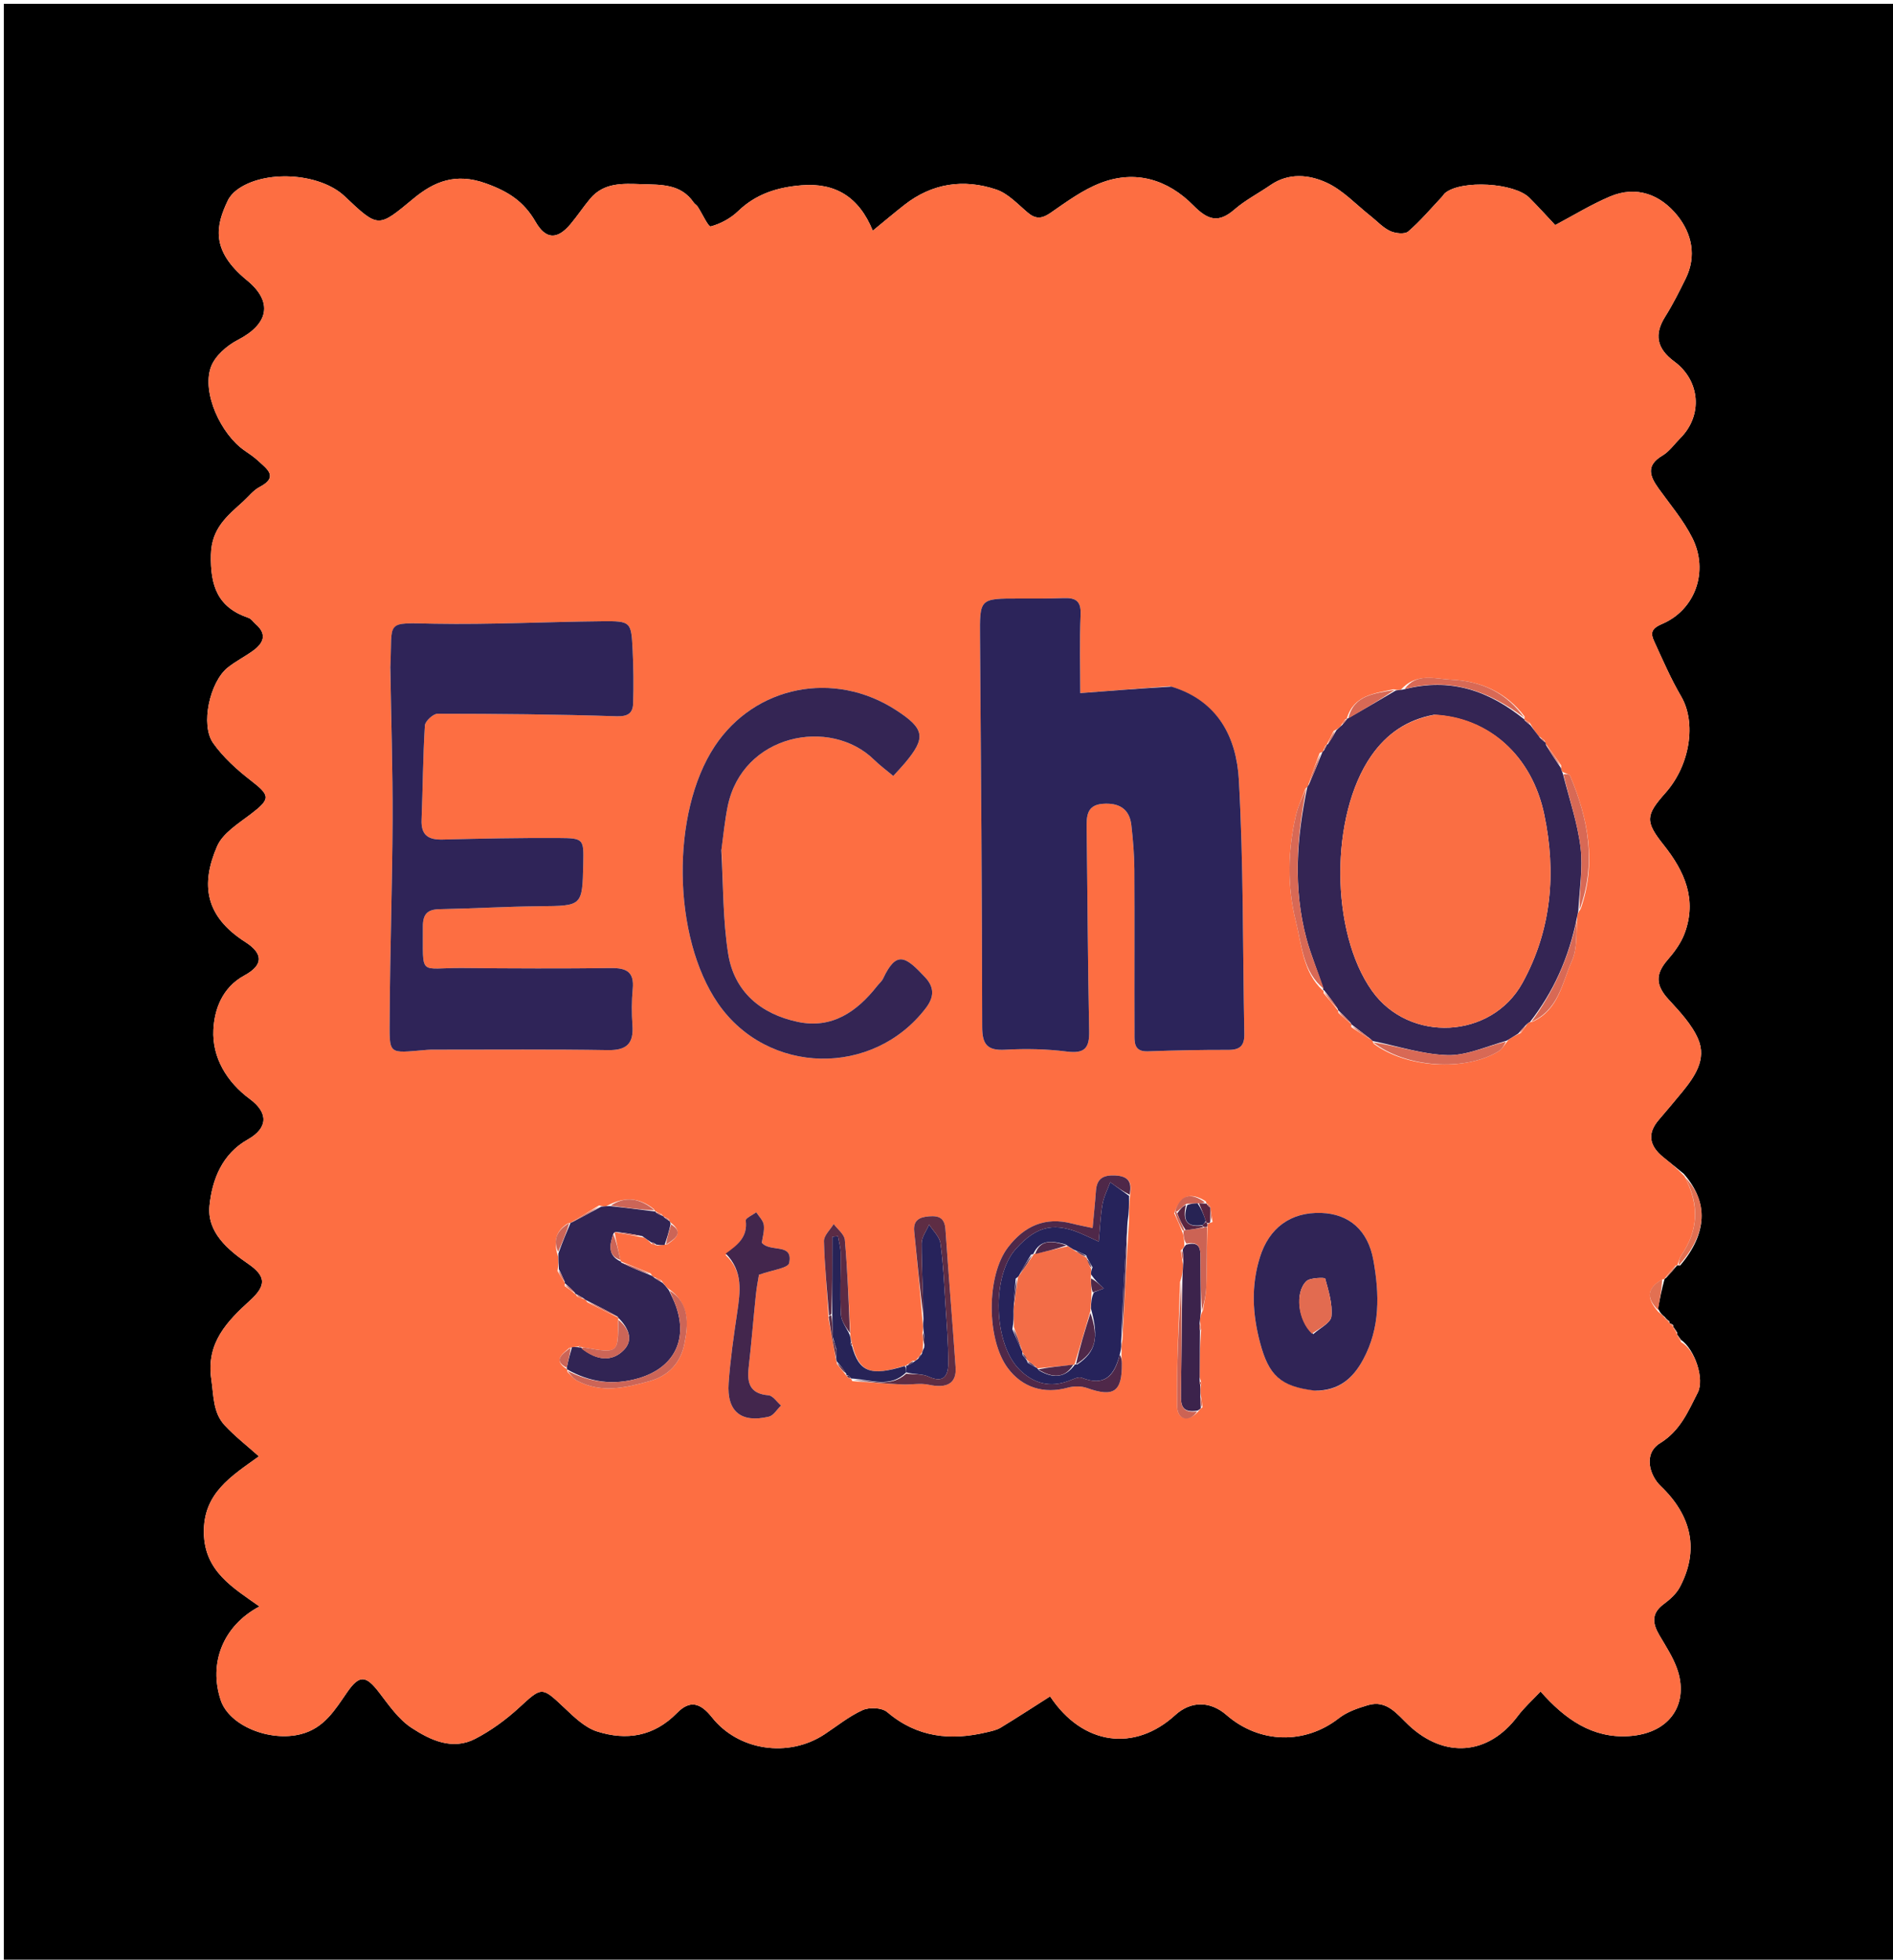 <svg version="1.1" id="Layer_1" xmlns="http://www.w3.org/2000/svg" xmlns:xlink="http://www.w3.org/1999/xlink" x="0px" y="0px"
	 width="100%" viewBox="0 0 491 508" enable-background="new 0 0 491 508" xml:space="preserve">
<path fill="#000000" opacity="1" stroke="none" 
	d="
M492,199 
	C492,302.667 492,405.833 492,509 
	C328.333,509 164.667,509 1,509 
	C1,339.667 1,170.334 1,1 
	C164.667,1 328.333,1 492,1 
	C492,66.833 492,132.667 492,199 
M432.949,342.441 
	C432.634,342.259 432.319,342.077 431.787,341.377 
	C431.213,340.915 430.638,340.454 430.042,339.158 
	C430.529,336.685 431.016,334.212 431.706,331.698 
	C431.706,331.698 431.743,331.495 432.246,331.165 
	C433.186,330.129 434.125,329.093 434.997,328.018 
	C434.997,328.018 435.048,328.078 435.792,328.05 
	C442.815,319.816 443.252,311.664 436.701,304.259 
	C434.926,302.822 433.148,301.389 431.377,299.947 
	C427.899,297.116 427.11,293.969 430.222,290.333 
	C432.252,287.961 434.27,285.577 436.251,283.163 
	C439.564,279.125 442.724,274.599 440.459,269.351 
	C438.799,265.503 435.633,262.197 432.731,259.02 
	C429.46,255.44 429.314,252.54 432.483,248.89 
	C434.267,246.835 435.996,244.5 436.935,241.987 
	C440.226,233.18 436.959,225.856 431.44,218.942 
	C426.619,212.9 426.882,211.278 431.968,205.556 
	C438.416,198.302 440.019,187.312 436.062,180.548 
	C433.402,176.001 431.289,171.124 429.086,166.324 
	C428.137,164.255 428.101,163.023 431.101,161.747 
	C439.769,158.058 443.256,148.039 438.958,139.467 
	C436.67,134.903 433.267,130.884 430.251,126.704 
	C427.921,123.474 426.819,120.686 431.203,118.09 
	C433.008,117.021 434.31,115.102 435.841,113.57 
	C441.72,107.687 441.016,98.692 434.287,93.732 
	C429.659,90.321 429.032,86.642 431.918,82.07 
	C433.897,78.934 435.555,75.583 437.208,72.255 
	C440.136,66.362 438.806,60.524 435.079,55.89 
	C430.724,50.477 424.507,48.007 417.568,50.956 
	C412.591,53.072 407.934,55.944 403.385,58.346 
	C401.185,56.014 399.002,53.586 396.696,51.281 
	C392.773,47.36 379.151,46.591 374.871,49.998 
	C374.523,50.276 374.302,50.708 373.99,51.038 
	C371.119,54.076 368.415,57.311 365.257,60.014 
	C364.344,60.796 361.901,60.513 360.55,59.883 
	C358.685,59.013 357.199,57.34 355.535,56.031 
	C351.762,53.061 348.344,49.311 344.101,47.357 
	C339.565,45.267 334.255,44.72 329.512,47.992 
	C326.426,50.122 323.019,51.863 320.208,54.3 
	C316.034,57.921 313.307,57.087 309.527,53.258 
	C302.925,46.569 294.527,43.935 285.42,47.456 
	C280.823,49.234 276.663,52.29 272.559,55.135 
	C270.332,56.679 268.729,56.924 266.617,55.151 
	C264.007,52.961 261.476,50.164 258.406,49.133 
	C249.95,46.294 241.784,47.483 234.574,53.124 
	C231.981,55.153 229.467,57.284 226.379,59.808 
	C222.802,51.028 216.651,47.34 207.948,48.031 
	C201.735,48.524 196.112,50.232 191.435,54.753 
	C189.521,56.604 186.897,58.021 184.346,58.7 
	C183.72,58.866 182.134,55.35 180.951,53.552 
	C180.683,53.144 180.189,52.885 179.912,52.481 
	C176.568,47.604 171.437,47.91 166.428,47.74 
	C161.551,47.574 156.644,47.262 153.073,51.518 
	C151.289,53.643 149.763,55.983 147.976,58.104 
	C144.554,62.169 141.581,62.136 138.903,57.49 
	C135.887,52.257 131.91,49.654 125.998,47.535 
	C118.182,44.734 112.602,47.066 107.325,51.417 
	C98.072,59.045 98.275,59.291 89.391,50.879 
	C82.892,44.725 68.302,43.906 61.276,49.363 
	C60.391,50.051 59.563,50.991 59.083,51.994 
	C56.008,58.417 54.509,64.862 64.033,72.64 
	C70.95,78.289 69.646,84.036 61.659,88.138 
	C58.8,89.607 55.661,92.38 54.666,95.255 
	C52.373,101.878 57.269,112.553 63.463,116.815 
	C64.667,117.644 65.9,118.465 66.965,119.456 
	C69.222,121.558 72.391,123.614 67.305,126.269 
	C65.706,127.105 64.5,128.699 63.122,129.955 
	C58.981,133.729 54.864,136.887 54.71,143.798 
	C54.529,151.927 56.48,157.474 64.459,160.171 
	C65.183,160.416 65.703,161.25 66.329,161.796 
	C69.337,164.415 68.377,166.703 65.644,168.682 
	C63.521,170.22 61.14,171.416 59.091,173.038 
	C54.433,176.727 51.931,187.894 55.285,192.626 
	C57.901,196.317 61.433,199.517 65.043,202.307 
	C70.17,206.269 70.235,207.097 64.981,211.096 
	C61.785,213.529 57.778,215.995 56.308,219.388 
	C52.03,229.261 53.133,237.492 63.627,244.198 
	C68.336,247.207 68.342,250.182 63.387,252.867 
	C57.607,255.999 55.609,261.69 55.352,266.957 
	C55.002,274.124 58.811,280.482 64.797,284.892 
	C69.648,288.466 69.559,292.413 64.24,295.406 
	C57.581,299.152 55.029,305.822 54.342,312.519 
	C53.634,319.42 59.096,323.992 64.35,327.605 
	C68.968,330.779 69.164,333.182 64.896,337.077 
	C58.948,342.505 53.404,348.081 54.811,357.562 
	C55.444,361.823 55.217,366.178 58.289,369.489 
	C60.939,372.344 64.064,374.759 67.157,377.527 
	C59.974,382.693 52.668,387.099 52.877,397.435 
	C53.078,407.326 60.373,411.537 67.298,416.439 
	C57.846,421.45 54.067,431.117 57.245,440.722 
	C59.444,447.37 69.965,451.609 78.054,449.536 
	C84.118,447.982 86.898,443.208 90.047,438.67 
	C93.195,434.132 94.893,434.244 98.303,438.691 
	C100.846,442.006 103.372,445.697 106.762,447.911 
	C111.615,451.081 117.341,453.818 123.271,450.743 
	C127.35,448.628 131.208,445.821 134.6,442.707 
	C140.566,437.232 140.47,437.145 146.288,442.626 
	C148.859,445.049 151.668,447.827 154.877,448.845 
	C162.453,451.249 169.557,450.203 175.595,444.053 
	C178.931,440.656 181.632,441.356 184.678,445.196 
	C191.519,453.822 204.47,455.766 213.859,449.583 
	C217.131,447.427 220.234,444.888 223.763,443.302 
	C225.51,442.517 228.759,442.663 230.114,443.816 
	C237.858,450.408 246.529,451.29 255.931,449.053 
	C257.165,448.759 258.485,448.498 259.543,447.856 
	C263.876,445.225 268.124,442.452 272.372,439.752 
	C280.833,452.489 294.313,454.195 304.829,444.592 
	C308.857,440.914 313.895,440.903 318.102,444.564 
	C326.71,452.055 338.514,452.257 347.27,445.408 
	C349.387,443.751 352.193,442.798 354.829,442.021 
	C359.737,440.577 362.422,444.424 365.344,447.172 
	C374.659,455.934 386.031,455.033 393.634,444.899 
	C395.366,442.591 397.566,440.636 399.585,438.482 
	C405.886,445.658 413.032,450.663 422.49,450.051 
	C433.608,449.332 438.124,441.202 434.95,432.462 
	C433.867,429.478 432.076,426.73 430.445,423.97 
	C428.635,420.909 428.213,418.275 431.522,415.833 
	C433.148,414.634 434.812,413.136 435.732,411.391 
	C440.757,401.858 438.848,392.951 430.689,385.168 
	C427.953,382.558 426.086,376.874 430.606,374.091 
	C435.803,370.892 437.856,365.909 440.355,361.014 
	C442.155,357.49 439.631,349.852 436.028,347.34 
	C435.698,346.865 435.367,346.39 435.026,345.995 
	C435.026,345.995 435.105,346.005 435.002,345.373 
	C434.68,344.89 434.358,344.407 434.02,343.988 
	C434.02,343.988 434.086,343.991 433.951,343.447 
	C433.639,343.266 433.326,343.086 433.013,342.986 
	C433.013,342.986 433.094,342.987 432.949,342.441 
z"/>
<path fill="#FD6E42" opacity="1" stroke="none" 
	d="
M436.116,347.974 
	C439.631,349.852 442.155,357.49 440.355,361.014 
	C437.856,365.909 435.803,370.892 430.606,374.091 
	C426.086,376.874 427.953,382.558 430.689,385.168 
	C438.848,392.951 440.757,401.858 435.732,411.391 
	C434.812,413.136 433.148,414.634 431.522,415.833 
	C428.213,418.275 428.635,420.909 430.445,423.97 
	C432.076,426.73 433.867,429.478 434.95,432.462 
	C438.124,441.202 433.608,449.332 422.49,450.051 
	C413.032,450.663 405.886,445.658 399.585,438.482 
	C397.566,440.636 395.366,442.591 393.634,444.899 
	C386.031,455.033 374.659,455.934 365.344,447.172 
	C362.422,444.424 359.737,440.577 354.829,442.021 
	C352.193,442.798 349.387,443.751 347.27,445.408 
	C338.514,452.257 326.71,452.055 318.102,444.564 
	C313.895,440.903 308.857,440.914 304.829,444.592 
	C294.313,454.195 280.833,452.489 272.372,439.752 
	C268.124,442.452 263.876,445.225 259.543,447.856 
	C258.485,448.498 257.165,448.759 255.931,449.053 
	C246.529,451.29 237.858,450.408 230.114,443.816 
	C228.759,442.663 225.51,442.517 223.763,443.302 
	C220.234,444.888 217.131,447.427 213.859,449.583 
	C204.47,455.766 191.519,453.822 184.678,445.196 
	C181.632,441.356 178.931,440.656 175.595,444.053 
	C169.557,450.203 162.453,451.249 154.877,448.845 
	C151.668,447.827 148.859,445.049 146.288,442.626 
	C140.47,437.145 140.566,437.232 134.6,442.707 
	C131.208,445.821 127.35,448.628 123.271,450.743 
	C117.341,453.818 111.615,451.081 106.762,447.911 
	C103.372,445.697 100.846,442.006 98.303,438.691 
	C94.893,434.244 93.195,434.132 90.047,438.67 
	C86.898,443.208 84.118,447.982 78.054,449.536 
	C69.965,451.609 59.444,447.37 57.245,440.722 
	C54.067,431.117 57.846,421.45 67.298,416.439 
	C60.373,411.537 53.078,407.326 52.877,397.435 
	C52.668,387.099 59.974,382.693 67.157,377.527 
	C64.064,374.759 60.939,372.344 58.289,369.489 
	C55.217,366.178 55.444,361.823 54.811,357.562 
	C53.404,348.081 58.948,342.505 64.896,337.077 
	C69.164,333.182 68.968,330.779 64.35,327.605 
	C59.096,323.992 53.634,319.42 54.342,312.519 
	C55.029,305.822 57.581,299.152 64.24,295.406 
	C69.559,292.413 69.648,288.466 64.797,284.892 
	C58.811,280.482 55.002,274.124 55.352,266.957 
	C55.609,261.69 57.607,255.999 63.387,252.867 
	C68.342,250.182 68.336,247.207 63.627,244.198 
	C53.133,237.492 52.03,229.261 56.308,219.388 
	C57.778,215.995 61.785,213.529 64.981,211.096 
	C70.235,207.097 70.17,206.269 65.043,202.307 
	C61.433,199.517 57.901,196.317 55.285,192.626 
	C51.931,187.894 54.433,176.727 59.091,173.038 
	C61.14,171.416 63.521,170.22 65.644,168.682 
	C68.377,166.703 69.337,164.415 66.329,161.796 
	C65.703,161.25 65.183,160.416 64.459,160.171 
	C56.48,157.474 54.529,151.927 54.71,143.798 
	C54.864,136.887 58.981,133.729 63.122,129.955 
	C64.5,128.699 65.706,127.105 67.305,126.269 
	C72.391,123.614 69.222,121.558 66.965,119.456 
	C65.9,118.465 64.667,117.644 63.463,116.815 
	C57.269,112.553 52.373,101.878 54.666,95.255 
	C55.661,92.38 58.8,89.607 61.659,88.138 
	C69.646,84.036 70.95,78.289 64.033,72.64 
	C54.509,64.862 56.008,58.417 59.083,51.994 
	C59.563,50.991 60.391,50.051 61.276,49.363 
	C68.302,43.906 82.892,44.725 89.391,50.879 
	C98.275,59.291 98.072,59.045 107.325,51.417 
	C112.602,47.066 118.182,44.734 125.998,47.535 
	C131.91,49.654 135.887,52.257 138.903,57.49 
	C141.581,62.136 144.554,62.169 147.976,58.104 
	C149.763,55.983 151.289,53.643 153.073,51.518 
	C156.644,47.262 161.551,47.574 166.428,47.74 
	C171.437,47.91 176.568,47.604 179.912,52.481 
	C180.189,52.885 180.683,53.144 180.951,53.552 
	C182.134,55.35 183.72,58.866 184.346,58.7 
	C186.897,58.021 189.521,56.604 191.435,54.753 
	C196.112,50.232 201.735,48.524 207.948,48.031 
	C216.651,47.34 222.802,51.028 226.379,59.808 
	C229.467,57.284 231.981,55.153 234.574,53.124 
	C241.784,47.483 249.95,46.294 258.406,49.133 
	C261.476,50.164 264.007,52.961 266.617,55.151 
	C268.729,56.924 270.332,56.679 272.559,55.135 
	C276.663,52.29 280.823,49.234 285.42,47.456 
	C294.527,43.935 302.925,46.569 309.527,53.258 
	C313.307,57.087 316.034,57.921 320.208,54.3 
	C323.019,51.863 326.426,50.122 329.512,47.992 
	C334.255,44.72 339.565,45.267 344.101,47.357 
	C348.344,49.311 351.762,53.061 355.535,56.031 
	C357.199,57.34 358.685,59.013 360.55,59.883 
	C361.901,60.513 364.344,60.796 365.257,60.014 
	C368.415,57.311 371.119,54.076 373.99,51.038 
	C374.302,50.708 374.523,50.276 374.871,49.998 
	C379.151,46.591 392.773,47.36 396.696,51.281 
	C399.002,53.586 401.185,56.014 403.385,58.346 
	C407.934,55.944 412.591,53.072 417.568,50.956 
	C424.507,48.007 430.724,50.477 435.079,55.89 
	C438.806,60.524 440.136,66.362 437.208,72.255 
	C435.555,75.583 433.897,78.934 431.918,82.07 
	C429.032,86.642 429.659,90.321 434.287,93.732 
	C441.016,98.692 441.72,107.687 435.841,113.57 
	C434.31,115.102 433.008,117.021 431.203,118.09 
	C426.819,120.686 427.921,123.474 430.251,126.704 
	C433.267,130.884 436.67,134.903 438.958,139.467 
	C443.256,148.039 439.769,158.058 431.101,161.747 
	C428.101,163.023 428.137,164.255 429.086,166.324 
	C431.289,171.124 433.402,176.001 436.062,180.548 
	C440.019,187.312 438.416,198.302 431.968,205.556 
	C426.882,211.278 426.619,212.9 431.44,218.942 
	C436.959,225.856 440.226,233.18 436.935,241.987 
	C435.996,244.5 434.267,246.835 432.483,248.89 
	C429.314,252.54 429.46,255.44 432.731,259.02 
	C435.633,262.197 438.799,265.503 440.459,269.351 
	C442.724,274.599 439.564,279.125 436.251,283.163 
	C434.27,285.577 432.252,287.961 430.222,290.333 
	C427.11,293.969 427.899,297.116 431.377,299.947 
	C433.148,301.389 434.926,302.822 436.934,304.933 
	C440.845,312.412 440.48,318.986 436.114,325.382 
	C435.583,326.161 435.395,327.174 435.048,328.078 
	C435.048,328.078 434.997,328.018 434.659,328.05 
	C433.461,329.22 432.602,330.357 431.743,331.495 
	C431.743,331.495 431.706,331.698 431.225,331.644 
	C427.163,333.912 426.956,336.459 430.064,339.992 
	C430.638,340.454 431.213,340.915 432.04,341.853 
	C432.56,342.548 432.827,342.767 433.094,342.987 
	C433.094,342.987 433.013,342.986 433.156,343.16 
	C433.561,343.553 433.823,343.772 434.086,343.991 
	C434.086,343.991 434.02,343.988 434.085,344.25 
	C434.468,345.01 434.787,345.508 435.105,346.005 
	C435.105,346.005 435.026,345.995 435.096,346.246 
	C435.482,346.99 435.799,347.482 436.116,347.974 
M237.59,352.578 
	C237.45,352.698 237.31,352.818 236.704,352.773 
	C236.19,353.167 235.677,353.562 235.027,353.949 
	C235.027,353.949 235.019,354.085 234.266,354.144 
	C225.741,356.836 222.801,355.665 221.022,348.44 
	C221.022,348.44 220.825,348.078 220.798,347.37 
	C220.662,346.92 220.526,346.469 220.545,345.141 
	C220.117,337.228 219.827,329.303 219.134,321.414 
	C219.007,319.966 217.246,318.662 216.239,317.292 
	C215.349,318.776 213.669,320.28 213.707,321.74 
	C213.874,328.167 214.537,334.582 214.909,341.895 
	C215.53,345.363 216.15,348.831 216.863,352.665 
	C216.863,352.665 217.088,352.968 217.098,353.602 
	C217.879,354.541 218.659,355.479 219.465,356.539 
	C219.465,356.539 219.588,356.528 219.816,356.96 
	C220.054,357.214 220.348,357.333 220.705,357.372 
	C220.705,357.372 220.76,357.372 221.073,358.028 
	C225.379,358.322 229.682,358.671 233.992,358.887 
	C236.285,359.002 238.678,358.483 240.871,358.961 
	C245.599,359.991 248.147,358.631 247.862,354.461 
	C247.045,342.535 246.043,330.622 245.229,318.696 
	C245.032,315.797 243.639,315.093 241.001,315.3 
	C238.437,315.501 236.831,316.322 237.116,319.2 
	C237.868,326.787 238.622,334.374 239.302,342.73 
	C239.386,343.495 239.47,344.261 239.269,345.787 
	C239.387,346.847 239.505,347.906 239.336,349.944 
	C239.259,350.275 239.182,350.605 238.764,351.057 
	C238.515,351.448 238.267,351.838 237.59,352.578 
M343.684,193.448 
	C343.506,193.816 343.328,194.184 343.157,194.81 
	C343.157,194.81 342.979,194.995 342.292,195.188 
	C341.271,197.95 340.249,200.711 339.248,203.75 
	C339.248,203.75 339.095,203.981 338.575,204.493 
	C337.743,206.791 336.67,209.034 336.122,211.398 
	C334,220.531 333.828,229.723 336.116,238.853 
	C337.69,245.136 337.945,252.002 343.094,256.74 
	C343.094,256.74 343.418,256.673 343.277,257.418 
	C344.562,258.915 345.847,260.412 347.049,261.958 
	C347.049,261.958 347.098,261.876 347.158,262.586 
	C348.257,263.547 349.356,264.508 350.524,265.475 
	C350.524,265.475 350.533,265.544 350.485,266.269 
	C352.205,267.393 353.925,268.517 355.896,269.661 
	C355.896,269.661 356.049,269.862 356.267,270.523 
	C364.69,276.865 380.059,277.831 388.779,272.471 
	C389.68,271.916 390.23,270.79 391.314,269.472 
	C392.144,268.954 392.974,268.436 394.439,267.79 
	C394.94,267.147 395.44,266.504 396.125,265.457 
	C396.301,265.203 396.537,265.032 397.534,264.843 
	C404.285,261.787 405.186,254.762 407.722,249.065 
	C409.174,245.802 408.758,241.708 409.147,237.337 
	C409.229,236.912 409.31,236.487 409.973,235.676 
	C414.15,223.74 411.966,212.294 407.229,201.075 
	C407.055,200.663 406.086,200.586 405.187,200.006 
	C405.017,199.744 404.92,199.457 404.928,198.403 
	C403.641,196.576 402.355,194.749 400.888,192.758 
	C400.888,192.758 400.878,192.515 400.577,191.929 
	C400.236,191.661 399.894,191.393 399.061,190.804 
	C398.356,189.865 397.651,188.926 396.821,187.432 
	C396.375,187.13 395.929,186.828 395.379,186.553 
	C395.379,186.553 395.337,186.454 395.458,185.764 
	C390.688,179.443 384.007,176.516 376.421,176.194 
	C372.257,176.018 367.403,174.271 363.33,178.812 
	C362.899,178.873 362.469,178.935 361.489,178.68 
	C356.519,179.76 351.114,180.157 349.313,186.328 
	C349.313,186.328 349.441,186.317 348.89,186.49 
	C348.569,186.942 348.248,187.395 347.697,188.286 
	C347.339,188.624 346.981,188.962 345.922,189.49 
	C345.325,190.705 344.729,191.921 344.093,193.078 
	C344.093,193.078 344.157,193.051 343.684,193.448 
M146.527,332.576 
	C146.527,332.576 146.521,332.655 146.45,333.355 
	C147.437,334.046 148.424,334.737 149.173,335.457 
	C149.173,335.457 149.412,335.464 149.651,336.052 
	C150.204,336.296 150.757,336.539 151.675,336.851 
	C151.675,336.851 151.999,337.033 152.358,337.604 
	C155.014,338.93 157.67,340.257 160.408,341.586 
	C160.408,341.586 160.417,341.668 160.25,342.525 
	C160.383,350.844 160.384,350.843 151.672,349.357 
	C151.357,349.303 151.026,349.345 150.859,349.212 
	C150.859,349.212 150.694,349.353 150.682,349.08 
	C150.682,349.08 150.366,348.886 150.366,348.886 
	C150.366,348.886 150.047,349.084 149.479,349.12 
	C149.102,349.157 148.724,349.193 147.677,349.414 
	C145.798,351.056 143.365,352.634 147.065,354.933 
	C147.065,354.933 147.07,354.972 147.194,355.661 
	C148.013,356.421 148.716,357.398 149.669,357.905 
	C155.891,361.209 162.069,359.797 168.448,358.037 
	C173.653,356.601 176.555,353.047 177.495,348.481 
	C178.538,343.411 178.981,337.808 173.177,333.926 
	C172.731,333.459 172.285,332.992 171.538,331.934 
	C170.968,331.645 170.398,331.356 169.425,330.952 
	C169.425,330.952 169.082,330.711 168.78,330.121 
	C166.18,329.083 163.579,328.044 161.002,326.994 
	C161.002,326.994 160.997,327.019 160.836,326.218 
	C160.337,324.033 159.838,321.847 159.399,319.415 
	C159.399,319.415 159.639,319.335 160.476,319.64 
	C162.493,319.983 164.511,320.326 167.077,320.834 
	C167.703,321.249 168.329,321.665 168.973,322.449 
	C169.325,322.571 169.677,322.693 170.623,322.862 
	C171.214,322.809 171.806,322.756 173.104,322.554 
	C175.262,321.035 177.416,319.516 173.835,316.832 
	C173.835,316.832 173.689,316.552 173.401,316.001 
	C173.044,315.8 172.688,315.599 172.105,315.4 
	C172.105,315.4 171.946,315.237 171.587,314.742 
	C171.037,314.51 170.488,314.279 169.991,314.007 
	C169.991,314.007 169.971,314.07 169.606,313.441 
	C165.951,310.511 162.083,310.039 157.31,312.651 
	C156.852,312.699 156.395,312.748 155.384,312.488 
	C152.917,313.99 150.451,315.492 147.996,316.996 
	C147.996,316.996 147.993,316.984 147.309,317.13 
	C144.338,318.966 143.41,321.523 144.733,325.657 
	C144.809,326.778 144.884,327.899 144.615,329.511 
	C145.227,330.526 145.838,331.541 146.527,332.576 
M313.74,312.624 
	C313.545,312.343 313.289,312.136 312.999,311.996 
	C312.999,311.996 312.99,312.021 312.701,311.371 
	C309.113,309.18 306.303,309.443 304.565,314.489 
	C305.302,316.077 306.038,317.665 306.92,320.049 
	C307.057,320.846 307.194,321.642 307.193,322.958 
	C307.051,323.286 306.909,323.614 306.263,324.158 
	C306.419,325.143 306.574,326.129 306.828,327.902 
	C306.775,329.221 306.723,330.54 306.078,332.331 
	C305.765,343.136 305.129,353.947 305.341,364.741 
	C305.402,367.851 308.285,369.029 311.165,365.447 
	C311.261,365.304 311.358,365.162 311.917,364.803 
	C311.772,363.827 311.628,362.851 311.378,361.175 
	C311.354,360.468 311.33,359.761 311.506,358.799 
	C311.613,358.458 311.534,358.166 311.167,357.016 
	C311.194,353.031 311.222,349.045 311.537,344.685 
	C311.454,344.103 311.371,343.522 311.25,342.229 
	C311.325,341.523 311.399,340.816 312.027,339.622 
	C312.318,337.689 312.802,335.762 312.863,333.821 
	C313.03,328.586 313.016,323.345 313.181,317.65 
	C313.181,317.65 313.228,317.185 313.571,317.106 
	C313.571,317.106 313.905,316.998 314.503,316.787 
	C314.309,315.549 314.116,314.312 313.952,313.037 
	C313.952,313.037 313.961,313.072 313.74,312.624 
M291.14,347.208 
	C291.655,337.139 292.17,327.071 292.852,316.14 
	C292.852,314.093 292.852,312.046 293.151,309.421 
	C293.71,306.289 292.575,304.87 289.221,304.713 
	C286.095,304.567 284.481,305.542 284.255,308.716 
	C284.037,311.793 283.713,314.863 283.398,318.34 
	C281.238,317.873 279.64,317.587 278.074,317.178 
	C271.081,315.354 265.682,317.813 261.442,323.348 
	C255.821,330.684 255.823,347.193 261.416,354.676 
	C265.182,359.714 270.778,361.425 276.941,359.73 
	C278.495,359.303 280.434,359.276 281.931,359.81 
	C288.869,362.282 291.076,360.817 290.985,353.427 
	C290.975,352.601 290.821,351.778 290.91,350.212 
	C290.872,349.455 290.834,348.698 291.14,347.208 
M303.434,177.88 
	C296.097,178.446 288.76,179.012 280.194,179.674 
	C280.194,173.453 279.983,166.352 280.282,159.273 
	C280.433,155.702 278.91,154.941 275.884,155.046 
	C272.056,155.179 268.222,155.164 264.391,155.158 
	C254.009,155.142 254.116,155.13 254.195,165.28 
	C254.458,198.919 254.713,232.56 254.758,266.2 
	C254.764,270.796 256.103,272.385 260.765,272.118 
	C266.057,271.815 271.445,271.928 276.7,272.592 
	C281.25,273.167 282.598,271.788 282.507,267.329 
	C282.149,249.846 282.079,232.357 281.853,214.872 
	C281.812,211.699 281.79,208.683 286.049,208.367 
	C290.115,208.065 292.961,209.57 293.449,213.904 
	C293.876,217.695 294.207,221.518 294.229,225.33 
	C294.309,239.487 294.213,253.646 294.266,267.804 
	C294.274,270.054 293.98,272.67 297.713,272.535 
	C304.697,272.282 311.69,272.14 318.679,272.158 
	C321.711,272.166 322.809,270.971 322.75,268.002 
	C322.316,246.033 322.561,224.028 321.326,202.106 
	C320.719,191.342 316.056,181.711 303.434,177.88 
M101.238,173.56 
	C101.453,186.549 101.884,199.538 101.831,212.526 
	C101.761,229.51 101.161,246.493 101.077,263.477 
	C101.026,273.732 100.426,273.01 110.706,272.161 
	C111.701,272.079 112.705,272.101 113.704,272.102 
	C128.367,272.11 143.031,271.977 157.689,272.219 
	C162.522,272.298 164.387,270.55 164.044,265.808 
	C163.817,262.66 163.824,259.459 164.119,256.319 
	C164.53,251.954 162.497,250.908 158.529,250.955 
	C145.7,251.103 132.867,251.059 120.037,250.937 
	C108.47,250.827 109.775,253.437 109.685,240.251 
	C109.663,237.097 110.747,235.746 113.981,235.687 
	C122.637,235.53 131.288,235.003 139.944,234.921 
	C151.044,234.816 151.046,234.941 151.285,223.914 
	C151.425,217.474 151.426,217.263 144.811,217.23 
	C134.817,217.178 124.82,217.375 114.828,217.633 
	C111.111,217.729 109.187,216.532 109.347,212.527 
	C109.672,204.374 109.702,196.206 110.207,188.066 
	C110.276,186.941 112.361,185.022 113.511,185.023 
	C128.988,185.036 144.47,185.175 159.938,185.676 
	C162.923,185.772 164.136,184.83 164.219,182.367 
	C164.377,177.731 164.316,173.075 164.087,168.44 
	C163.727,161.143 163.635,160.977 156.155,161.05 
	C141.672,161.19 127.183,161.946 112.71,161.688 
	C99.503,161.452 101.866,160.666 101.238,173.56 
M187.135,219.919 
	C187.659,216.298 188.006,212.641 188.736,209.063 
	C192.573,190.264 215.357,185.815 226.72,196.957 
	C228.212,198.42 229.918,199.664 231.691,201.148 
	C232.932,199.782 233.843,198.845 234.683,197.847 
	C240.253,191.224 239.876,188.935 232.456,184.109 
	C216.361,173.642 195.795,177.724 185.38,193.451 
	C173.951,210.71 174.369,242.918 186.245,260.132 
	C199.072,278.722 226.459,279.286 240.156,261.301 
	C242.336,258.439 242.383,255.931 239.935,253.318 
	C234.894,247.936 232.531,246.28 229.059,253.663 
	C228.716,254.392 228.02,254.951 227.507,255.604 
	C222.247,262.293 215.754,266.78 206.893,264.894 
	C197.333,262.859 190.402,257.067 188.853,247.154 
	C187.501,238.503 187.608,229.625 187.135,219.919 
M341.456,360.503 
	C347.315,360.537 350.955,357.264 353.576,352.422 
	C358.024,344.205 357.801,335.441 356.225,326.678 
	C354.819,318.857 349.865,314.668 342.716,314.43 
	C334.728,314.163 329.149,318.323 326.781,325.949 
	C324.482,333.35 324.857,340.614 326.818,348.021 
	C329.068,356.52 332.089,359.439 341.456,360.503 
M188.193,325.339 
	C192.799,329.578 192.005,334.856 191.213,340.233 
	C190.318,346.31 189.426,352.406 188.993,358.527 
	C188.471,365.9 192.215,368.955 199.431,367.235 
	C200.643,366.946 201.543,365.347 202.587,364.354 
	C201.501,363.428 200.473,361.793 199.319,361.699 
	C194.474,361.304 193.723,358.514 194.191,354.45 
	C194.913,348.181 195.404,341.887 196.059,335.61 
	C196.277,333.521 196.699,331.453 196.856,330.456 
	C200.176,329.25 204.413,328.751 204.689,327.427 
	C205.81,322.059 199.81,324.771 197.596,322.146 
	C197.78,320.781 198.318,319.113 198.115,317.54 
	C197.965,316.381 196.847,315.346 196.161,314.256 
	C195.202,314.967 193.354,315.788 193.427,316.37 
	C193.962,320.645 191.367,322.722 188.193,325.339 
z"/>
<path fill="#E27052" opacity="1" stroke="none" 
	d="
M435.42,328.064 
	C435.395,327.174 435.583,326.161 436.114,325.382 
	C440.48,318.986 440.845,312.412 437.101,305.228 
	C443.252,311.664 442.815,319.816 435.42,328.064 
z"/>
<path fill="#E27052" opacity="1" stroke="none" 
	d="
M430.053,339.575 
	C426.956,336.459 427.163,333.912 431.124,331.664 
	C431.016,334.212 430.529,336.685 430.053,339.575 
z"/>
<path fill="#E27052" opacity="1" stroke="none" 
	d="
M431.995,331.33 
	C432.602,330.357 433.461,329.22 434.692,328.07 
	C434.125,329.093 433.186,330.129 431.995,331.33 
z"/>
<path fill="#E27052" opacity="1" stroke="none" 
	d="
M436.072,347.657 
	C435.799,347.482 435.482,346.99 435.101,346.207 
	C435.367,346.39 435.698,346.865 436.072,347.657 
z"/>
<path fill="#E27052" opacity="1" stroke="none" 
	d="
M435.053,345.689 
	C434.787,345.508 434.468,345.01 434.093,344.218 
	C434.358,344.407 434.68,344.89 435.053,345.689 
z"/>
<path fill="#E27052" opacity="1" stroke="none" 
	d="
M434.018,343.719 
	C433.823,343.772 433.561,343.553 433.156,343.12 
	C433.326,343.086 433.639,343.266 434.018,343.719 
z"/>
<path fill="#E27052" opacity="1" stroke="none" 
	d="
M433.022,342.714 
	C432.827,342.767 432.56,342.548 432.149,342.112 
	C432.319,342.077 432.634,342.259 433.022,342.714 
z"/>
<path fill="#2C245A" opacity="1" stroke="none" 
	d="
M303.826,177.983 
	C316.056,181.711 320.719,191.342 321.326,202.106 
	C322.561,224.028 322.316,246.033 322.75,268.002 
	C322.809,270.971 321.711,272.166 318.679,272.158 
	C311.69,272.14 304.697,272.282 297.713,272.535 
	C293.98,272.67 294.274,270.054 294.266,267.804 
	C294.213,253.646 294.309,239.487 294.229,225.33 
	C294.207,221.518 293.876,217.695 293.449,213.904 
	C292.961,209.57 290.115,208.065 286.049,208.367 
	C281.79,208.683 281.812,211.699 281.853,214.872 
	C282.079,232.357 282.149,249.846 282.507,267.329 
	C282.598,271.788 281.25,273.167 276.7,272.592 
	C271.445,271.928 266.057,271.815 260.765,272.118 
	C256.103,272.385 254.764,270.796 254.758,266.2 
	C254.713,232.56 254.458,198.919 254.195,165.28 
	C254.116,155.13 254.009,155.142 264.391,155.158 
	C268.222,155.164 272.056,155.179 275.884,155.046 
	C278.91,154.941 280.433,155.702 280.282,159.273 
	C279.983,166.352 280.194,173.453 280.194,179.674 
	C288.76,179.012 296.097,178.446 303.826,177.983 
z"/>
<path fill="#2F2458" opacity="1" stroke="none" 
	d="
M101.243,173.073 
	C101.866,160.666 99.503,161.452 112.71,161.688 
	C127.183,161.946 141.672,161.19 156.155,161.05 
	C163.635,160.977 163.727,161.143 164.087,168.44 
	C164.316,173.075 164.377,177.731 164.219,182.367 
	C164.136,184.83 162.923,185.772 159.938,185.676 
	C144.47,185.175 128.988,185.036 113.511,185.023 
	C112.361,185.022 110.276,186.941 110.207,188.066 
	C109.702,196.206 109.672,204.374 109.347,212.527 
	C109.187,216.532 111.111,217.729 114.828,217.633 
	C124.82,217.375 134.817,217.178 144.811,217.23 
	C151.426,217.263 151.425,217.474 151.285,223.914 
	C151.046,234.941 151.044,234.816 139.944,234.921 
	C131.288,235.003 122.637,235.53 113.981,235.687 
	C110.747,235.746 109.663,237.097 109.685,240.251 
	C109.775,253.437 108.47,250.827 120.037,250.937 
	C132.867,251.059 145.7,251.103 158.529,250.955 
	C162.497,250.908 164.53,251.954 164.119,256.319 
	C163.824,259.459 163.817,262.66 164.044,265.808 
	C164.387,270.55 162.522,272.298 157.689,272.219 
	C143.031,271.977 128.367,272.11 113.704,272.102 
	C112.705,272.101 111.701,272.079 110.706,272.161 
	C100.426,273.01 101.026,273.732 101.077,263.477 
	C101.161,246.493 101.761,229.51 101.831,212.526 
	C101.884,199.538 101.453,186.549 101.243,173.073 
z"/>
<path fill="#342554" opacity="1" stroke="none" 
	d="
M396.834,264.946 
	C396.537,265.032 396.301,265.203 395.743,265.764 
	C394.842,266.687 394.323,267.303 393.804,267.919 
	C392.974,268.436 392.144,268.954 390.773,269.786 
	C385.288,271.33 380.308,273.669 375.405,273.519 
	C368.922,273.32 362.498,271.172 356.049,269.862 
	C356.049,269.862 355.896,269.661 355.554,269.393 
	C353.652,267.932 352.092,266.738 350.533,265.544 
	C350.533,265.544 350.524,265.475 350.363,265.189 
	C349.168,263.894 348.133,262.885 347.098,261.876 
	C347.098,261.876 347.049,261.958 347.022,261.605 
	C345.803,259.726 344.61,258.199 343.418,256.673 
	C343.418,256.673 343.094,256.74 343.22,256.354 
	C341.838,251.774 340.03,247.659 338.878,243.369 
	C335.354,230.252 336.326,217.097 339.095,203.981 
	C339.095,203.981 339.248,203.75 339.51,203.369 
	C340.841,200.324 341.91,197.66 342.979,194.995 
	C342.979,194.995 343.157,194.81 343.421,194.506 
	C343.843,193.818 344,193.434 344.157,193.051 
	C344.157,193.051 344.093,193.078 344.395,192.93 
	C345.339,191.622 345.981,190.461 346.623,189.3 
	C346.981,188.962 347.339,188.624 348.084,187.981 
	C348.794,187.223 349.118,186.77 349.441,186.317 
	C349.441,186.317 349.313,186.328 349.664,186.197 
	C354.023,183.709 358.031,181.352 362.038,178.996 
	C362.469,178.935 362.899,178.873 364.05,178.725 
	C376.431,175.488 386.332,179.217 395.337,186.454 
	C395.337,186.454 395.379,186.553 395.522,186.796 
	C396.091,187.355 396.518,187.671 396.945,187.987 
	C397.651,188.926 398.356,189.865 399.442,191.269 
	C400.175,191.994 400.526,192.255 400.878,192.515 
	C400.878,192.515 400.888,192.758 401.022,193.183 
	C402.403,195.453 403.65,197.299 404.897,199.145 
	C404.92,199.457 405.017,199.744 405.375,200.553 
	C407.091,207.316 409.214,213.462 409.965,219.771 
	C410.6,225.103 409.643,230.625 409.391,236.062 
	C409.31,236.487 409.229,236.912 408.989,238.006 
	C406.896,248.374 402.918,257.141 396.834,264.946 
M371.901,185.292 
	C364.999,186.565 359.699,190.16 355.674,195.938 
	C344.935,211.353 344.97,241.558 355.873,256.87 
	C365.536,270.439 386.849,269.369 394.876,254.829 
	C402.485,241.046 403.69,226.174 400.544,211.153 
	C397.329,195.803 386.131,186.008 371.901,185.292 
z"/>
<path fill="#342554" opacity="1" stroke="none" 
	d="
M187.103,220.383 
	C187.608,229.625 187.501,238.503 188.853,247.154 
	C190.402,257.067 197.333,262.859 206.893,264.894 
	C215.754,266.78 222.247,262.293 227.507,255.604 
	C228.02,254.951 228.716,254.392 229.059,253.663 
	C232.531,246.28 234.894,247.936 239.935,253.318 
	C242.383,255.931 242.336,258.439 240.156,261.301 
	C226.459,279.286 199.072,278.722 186.245,260.132 
	C174.369,242.918 173.951,210.71 185.38,193.451 
	C195.795,177.724 216.361,173.642 232.456,184.109 
	C239.876,188.935 240.253,191.224 234.683,197.847 
	C233.843,198.845 232.932,199.782 231.691,201.148 
	C229.918,199.664 228.212,198.42 226.72,196.957 
	C215.357,185.815 192.573,190.264 188.736,209.063 
	C188.006,212.641 187.659,216.298 187.103,220.383 
z"/>
<path fill="#302456" opacity="1" stroke="none" 
	d="
M341.062,360.492 
	C332.089,359.439 329.068,356.52 326.818,348.021 
	C324.857,340.614 324.482,333.35 326.781,325.949 
	C329.149,318.323 334.728,314.163 342.716,314.43 
	C349.865,314.668 354.819,318.857 356.225,326.678 
	C357.801,335.441 358.024,344.205 353.576,352.422 
	C350.955,357.264 347.315,360.537 341.062,360.492 
M340.634,345.834 
	C342.287,344.322 345.159,342.938 345.332,341.273 
	C345.669,338.047 344.592,334.635 343.713,331.405 
	C343.649,331.17 339.827,331.149 338.831,332.127 
	C335.806,335.097 336.62,342.315 340.634,345.834 
z"/>
<path fill="#312454" opacity="1" stroke="none" 
	d="
M144.959,329.021 
	C144.884,327.899 144.809,326.778 144.83,324.929 
	C145.949,321.796 146.971,319.39 147.993,316.984 
	C147.993,316.984 147.996,316.996 148.318,316.874 
	C151.072,315.433 153.504,314.115 155.937,312.796 
	C156.395,312.748 156.852,312.699 158.074,312.639 
	C162.549,313.108 166.26,313.589 169.971,314.07 
	C169.971,314.07 169.991,314.007 170.124,314.295 
	C170.82,314.801 171.383,315.019 171.946,315.237 
	C171.946,315.237 172.105,315.4 172.38,315.661 
	C173,316.132 173.345,316.342 173.689,316.552 
	C173.689,316.552 173.835,316.832 173.938,317.298 
	C173.492,319.411 172.945,321.057 172.397,322.703 
	C171.806,322.756 171.214,322.809 170.218,322.63 
	C169.578,322.153 169.292,322.047 168.954,322.08 
	C168.329,321.665 167.703,321.249 166.615,320.458 
	C163.981,319.833 161.81,319.584 159.639,319.335 
	C159.639,319.335 159.399,319.415 159.124,319.752 
	C158.025,322.876 157.701,325.509 160.997,327.019 
	C160.997,327.019 161.002,326.994 161.158,327.302 
	C163.903,328.644 166.492,329.677 169.082,330.711 
	C169.082,330.711 169.425,330.952 169.795,331.285 
	C170.723,331.921 171.281,332.223 171.839,332.525 
	C172.285,332.992 172.731,333.459 173.479,334.429 
	C174.3,336.146 174.885,337.337 175.327,338.579 
	C178.488,347.467 174.666,354.63 165.643,357.277 
	C159.049,359.211 152.94,358.324 147.07,354.972 
	C147.07,354.972 147.065,354.933 147.008,354.557 
	C147.417,352.53 147.882,350.88 148.347,349.23 
	C148.724,349.193 149.102,349.157 149.898,349.234 
	C150.317,349.348 150.694,349.353 150.694,349.353 
	C150.694,349.353 150.859,349.212 150.964,349.584 
	C154.677,352.604 158.703,353.17 161.837,349.929 
	C164.415,347.262 162.904,344.098 160.417,341.668 
	C160.417,341.668 160.408,341.586 160.188,341.308 
	C157.312,339.698 154.655,338.365 151.999,337.033 
	C151.999,337.033 151.675,336.851 151.336,336.558 
	C150.468,335.998 149.94,335.731 149.412,335.464 
	C149.412,335.464 149.173,335.457 149.148,335.193 
	C148.255,334.171 147.388,333.413 146.521,332.655 
	C146.521,332.655 146.527,332.576 146.461,332.244 
	C145.916,330.948 145.437,329.985 144.959,329.021 
z"/>
<path fill="#26235B" opacity="1" stroke="none" 
	d="
M292.853,309.999 
	C292.852,312.046 292.852,314.093 292.467,316.776 
	C291.653,327.589 291.224,337.765 290.796,347.941 
	C290.834,348.698 290.872,349.455 290.528,350.768 
	C289.077,356.753 286.457,359.469 280.564,357.152 
	C279.695,356.81 278.328,357.548 277.252,357.949 
	C272.363,359.772 268.16,358.693 264.492,355.098 
	C257.663,348.407 257.116,330.795 263.525,323.705 
	C269.047,317.596 273.764,316.664 281.328,320.184 
	C282.189,320.584 283.056,320.973 284.98,321.852 
	C285.331,318.154 285.436,315.107 285.967,312.135 
	C286.315,310.188 287.279,308.35 287.967,306.463 
	C289.596,307.642 291.224,308.82 292.853,309.999 
M266.343,352.69 
	C266.343,352.69 266.377,352.57 266.535,353.24 
	C267.265,353.69 267.996,354.141 268.912,354.562 
	C268.912,354.562 269.024,354.712 269.502,355.248 
	C273.044,357.336 276.223,357.312 278.788,353.747 
	C278.788,353.747 278.706,353.711 279.435,353.696 
	C284.2,350.45 285.103,347.015 282.956,339.174 
	C283.011,337.789 283.065,336.405 283.731,334.99 
	C284.508,334.691 285.285,334.392 286.282,334.009 
	C284.987,332.791 284.049,331.909 282.966,330.342 
	C282.986,329.878 283.006,329.414 283.372,328.497 
	C282.878,327.69 282.384,326.883 281.965,326.021 
	C281.965,326.021 281.927,326.105 281.756,325.458 
	C280.817,324.987 279.879,324.515 278.399,323.899 
	C277.918,323.618 277.436,323.336 276.357,322.585 
	C273.069,321.706 269.865,321.095 268.031,325.032 
	C268.031,325.032 268.146,325.133 267.441,325.212 
	C266.389,326.953 265.337,328.695 264.243,330.772 
	C264.243,330.772 264.044,331.045 263.449,331.449 
	C263.223,333.967 262.998,336.486 262.905,339.832 
	C262.93,341.226 262.955,342.621 262.584,344.582 
	C263.36,346.397 264.135,348.213 265.136,350.256 
	C265.136,350.256 265.196,350.57 265.224,351.239 
	C265.639,351.724 266.053,352.209 266.343,352.69 
z"/>
<path fill="#43264D" opacity="1" stroke="none" 
	d="
M188.232,324.96 
	C191.367,322.722 193.962,320.645 193.427,316.37 
	C193.354,315.788 195.202,314.967 196.161,314.256 
	C196.847,315.346 197.965,316.381 198.115,317.54 
	C198.318,319.113 197.78,320.781 197.596,322.146 
	C199.81,324.771 205.81,322.059 204.689,327.427 
	C204.413,328.751 200.176,329.25 196.856,330.456 
	C196.699,331.453 196.277,333.521 196.059,335.61 
	C195.404,341.887 194.913,348.181 194.191,354.45 
	C193.723,358.514 194.474,361.304 199.319,361.699 
	C200.473,361.793 201.501,363.428 202.587,364.354 
	C201.543,365.347 200.643,366.946 199.431,367.235 
	C192.215,368.955 188.471,365.9 188.993,358.527 
	C189.426,352.406 190.318,346.31 191.213,340.233 
	C192.005,334.856 192.799,329.578 188.232,324.96 
z"/>
<path fill="#4F2849" opacity="1" stroke="none" 
	d="
M293.002,309.71 
	C291.224,308.82 289.596,307.642 287.967,306.463 
	C287.279,308.35 286.315,310.188 285.967,312.135 
	C285.436,315.107 285.331,318.154 284.98,321.852 
	C283.056,320.973 282.189,320.584 281.328,320.184 
	C273.764,316.664 269.047,317.596 263.525,323.705 
	C257.116,330.795 257.663,348.407 264.492,355.098 
	C268.16,358.693 272.363,359.772 277.252,357.949 
	C278.328,357.548 279.695,356.81 280.564,357.152 
	C286.457,359.469 289.077,356.753 290.44,351.139 
	C290.821,351.778 290.975,352.601 290.985,353.427 
	C291.076,360.817 288.869,362.282 281.931,359.81 
	C280.434,359.276 278.495,359.303 276.941,359.73 
	C270.778,361.425 265.182,359.714 261.416,354.676 
	C255.823,347.193 255.821,330.684 261.442,323.348 
	C265.682,317.813 271.081,315.354 278.074,317.178 
	C279.64,317.587 281.238,317.873 283.398,318.34 
	C283.713,314.863 284.037,311.793 284.255,308.716 
	C284.481,305.542 286.095,304.567 289.221,304.713 
	C292.575,304.87 293.71,306.289 293.002,309.71 
z"/>
<path fill="#27235B" opacity="1" stroke="none" 
	d="
M239.105,350.936 
	C239.182,350.605 239.259,350.275 239.71,349.322 
	C239.907,347.475 239.731,346.251 239.554,345.026 
	C239.47,344.261 239.386,343.495 239.513,341.984 
	C239.462,334.935 239.051,328.632 239.044,322.328 
	C239.042,320.699 240.306,319.07 240.989,317.44 
	C242.013,319.057 243.695,320.58 243.937,322.306 
	C244.67,327.526 244.888,332.822 245.224,338.093 
	C245.55,343.216 245.983,348.346 245.965,353.471 
	C245.954,356.55 244.785,358.68 240.872,356.865 
	C239.18,356.08 237.013,356.321 235.05,355.76 
	C235.031,354.978 235.025,354.531 235.019,354.085 
	C235.019,354.085 235.027,353.949 235.336,353.992 
	C236.153,353.669 236.662,353.303 237.17,352.938 
	C237.31,352.818 237.45,352.698 237.988,352.355 
	C238.627,351.734 238.866,351.335 239.105,350.936 
z"/>
<path fill="#5E2D44" opacity="1" stroke="none" 
	d="
M235.061,356.095 
	C237.013,356.321 239.18,356.08 240.872,356.865 
	C244.785,358.68 245.954,356.55 245.965,353.471 
	C245.983,348.346 245.55,343.216 245.224,338.093 
	C244.888,332.822 244.67,327.526 243.937,322.306 
	C243.695,320.58 242.013,319.057 240.989,317.44 
	C240.306,319.07 239.042,320.699 239.044,322.328 
	C239.051,328.632 239.462,334.935 239.549,341.6 
	C238.622,334.374 237.868,326.787 237.116,319.2 
	C236.831,316.322 238.437,315.501 241.001,315.3 
	C243.639,315.093 245.032,315.797 245.229,318.696 
	C246.043,330.622 247.045,342.535 247.862,354.461 
	C248.147,358.631 245.599,359.991 240.871,358.961 
	C238.678,358.483 236.285,359.002 233.992,358.887 
	C229.682,358.671 225.379,358.322 221.339,357.702 
	C226.165,357.726 230.893,359.856 235.061,356.095 
z"/>
<path fill="#3C234C" opacity="1" stroke="none" 
	d="
M311.249,345.06 
	C311.222,349.045 311.194,353.031 311.158,357.755 
	C311.201,358.681 311.254,358.868 311.306,359.054 
	C311.33,359.761 311.354,360.468 311.338,361.913 
	C311.35,363.44 311.403,364.229 311.455,365.019 
	C311.358,365.162 311.261,365.304 310.643,365.669 
	C306.275,366.422 306.273,363.885 306.313,361.208 
	C306.455,351.425 306.554,341.642 306.67,331.859 
	C306.723,330.54 306.775,329.221 306.91,327.122 
	C306.917,325.542 306.842,324.742 306.766,323.942 
	C306.909,323.614 307.051,323.286 307.661,322.645 
	C311.106,321.733 311.372,323.621 311.377,325.82 
	C311.389,330.583 311.439,335.346 311.473,340.109 
	C311.399,340.816 311.325,341.523 311.163,342.932 
	C311.134,344.109 311.192,344.585 311.249,345.06 
z"/>
<path fill="#272357" opacity="1" stroke="none" 
	d="
M235.05,355.76 
	C230.893,359.856 226.165,357.726 221.183,357.374 
	C220.76,357.372 220.705,357.372 220.594,357.122 
	C220.244,356.606 219.945,356.491 219.588,356.528 
	C219.588,356.528 219.465,356.539 219.502,356.141 
	C218.722,354.818 217.905,353.893 217.088,352.968 
	C217.088,352.968 216.863,352.665 216.878,352.092 
	C216.896,350.994 216.899,350.468 216.899,349.624 
	C216.607,348.521 216.318,347.736 216.019,346.527 
	C215.949,344.405 215.889,342.707 215.859,340.542 
	C215.889,333.584 215.889,327.093 215.889,320.603 
	C216.377,320.555 216.864,320.507 217.351,320.459 
	C217.596,321.911 218.034,323.361 218.05,324.816 
	C218.11,330.131 217.829,335.458 218.111,340.757 
	C218.206,342.547 219.593,344.267 220.389,346.019 
	C220.526,346.469 220.662,346.92 220.723,347.816 
	C220.584,348.553 220.691,348.749 220.968,348.848 
	C222.801,355.665 225.741,356.836 234.642,354.115 
	C235.025,354.531 235.031,354.978 235.05,355.76 
z"/>
<path fill="#5B2B45" opacity="1" stroke="none" 
	d="
M220.467,345.58 
	C219.593,344.267 218.206,342.547 218.111,340.757 
	C217.829,335.458 218.11,330.131 218.05,324.816 
	C218.034,323.361 217.596,321.911 217.351,320.459 
	C216.864,320.507 216.377,320.555 215.889,320.603 
	C215.889,327.093 215.889,333.584 215.658,340.539 
	C215.426,341.004 215.021,341.001 215.021,341.001 
	C214.537,334.582 213.874,328.167 213.707,321.74 
	C213.669,320.28 215.349,318.776 216.239,317.292 
	C217.246,318.662 219.007,319.966 219.134,321.414 
	C219.827,329.303 220.117,337.228 220.467,345.58 
z"/>
<path fill="#D86955" opacity="1" stroke="none" 
	d="
M338.835,204.237 
	C336.326,217.097 335.354,230.252 338.878,243.369 
	C340.03,247.659 341.838,251.774 343.384,256.336 
	C337.945,252.002 337.69,245.136 336.116,238.853 
	C333.828,229.723 334,220.531 336.122,211.398 
	C336.67,209.034 337.743,206.791 338.835,204.237 
z"/>
<path fill="#CC6557" opacity="1" stroke="none" 
	d="
M147.132,355.317 
	C152.94,358.324 159.049,359.211 165.643,357.277 
	C174.666,354.63 178.488,347.467 175.327,338.579 
	C174.885,337.337 174.3,336.146 173.69,334.55 
	C178.981,337.808 178.538,343.411 177.495,348.481 
	C176.555,353.047 173.653,356.601 168.448,358.037 
	C162.069,359.797 155.891,361.209 149.669,357.905 
	C148.716,357.398 148.013,356.421 147.132,355.317 
z"/>
<path fill="#CC6354" opacity="1" stroke="none" 
	d="
M306.374,332.095 
	C306.554,341.642 306.455,351.425 306.313,361.208 
	C306.273,363.885 306.275,366.422 310.516,365.895 
	C308.285,369.029 305.402,367.851 305.341,364.741 
	C305.129,353.947 305.765,343.136 306.374,332.095 
z"/>
<path fill="#D86955" opacity="1" stroke="none" 
	d="
M409.682,235.869 
	C409.643,230.625 410.6,225.103 409.965,219.771 
	C409.214,213.462 407.091,207.316 405.525,200.727 
	C406.086,200.586 407.055,200.663 407.229,201.075 
	C411.966,212.294 414.15,223.74 409.682,235.869 
z"/>
<path fill="#D86955" opacity="1" stroke="none" 
	d="
M395.398,186.109 
	C386.332,179.217 376.431,175.488 364.353,178.602 
	C367.403,174.271 372.257,176.018 376.421,176.194 
	C384.007,176.516 390.688,179.443 395.398,186.109 
z"/>
<path fill="#D86955" opacity="1" stroke="none" 
	d="
M356.158,270.192 
	C362.498,271.172 368.922,273.32 375.405,273.519 
	C380.308,273.669 385.288,271.33 390.588,270.014 
	C390.23,270.79 389.68,271.916 388.779,272.471 
	C380.059,277.831 364.69,276.865 356.158,270.192 
z"/>
<path fill="#4F2849" opacity="1" stroke="none" 
	d="
M290.968,347.574 
	C291.224,337.765 291.653,327.589 292.383,317.207 
	C292.17,327.071 291.655,337.139 290.968,347.574 
z"/>
<path fill="#D86955" opacity="1" stroke="none" 
	d="
M397.184,264.895 
	C402.918,257.141 406.896,248.374 409.007,238.331 
	C408.758,241.708 409.174,245.802 407.722,249.065 
	C405.186,254.762 404.285,261.787 397.184,264.895 
z"/>
<path fill="#CC6354" opacity="1" stroke="none" 
	d="
M311.75,339.866 
	C311.439,335.346 311.389,330.583 311.377,325.82 
	C311.372,323.621 311.106,321.733 307.73,322.385 
	C307.194,321.642 307.057,320.846 306.944,319.538 
	C306.968,319.027 307.161,318.802 307.531,318.866 
	C309.324,318.691 310.747,318.453 312.396,318.18 
	C312.621,318.145 313.074,318.106 313.074,318.106 
	C313.016,323.345 313.03,328.586 312.863,333.821 
	C312.802,335.762 312.318,337.689 311.75,339.866 
z"/>
<path fill="#CC6557" opacity="1" stroke="none" 
	d="
M160.334,342.096 
	C162.904,344.098 164.415,347.262 161.837,349.929 
	C158.703,353.17 154.677,352.604 150.885,349.649 
	C151.026,349.345 151.357,349.303 151.672,349.357 
	C160.384,350.843 160.383,350.844 160.334,342.096 
z"/>
<path fill="#D86955" opacity="1" stroke="none" 
	d="
M361.764,178.838 
	C358.031,181.352 354.023,183.709 349.723,186.223 
	C351.114,180.157 356.519,179.76 361.764,178.838 
z"/>
<path fill="#CC6557" opacity="1" stroke="none" 
	d="
M169.789,313.756 
	C166.26,313.589 162.549,313.108 158.402,312.528 
	C162.083,310.039 165.951,310.511 169.789,313.756 
z"/>
<path fill="#CC6557" opacity="1" stroke="none" 
	d="
M152.178,337.318 
	C154.655,338.365 157.312,339.698 160.147,341.307 
	C157.67,340.257 155.014,338.93 152.178,337.318 
z"/>
<path fill="#D86955" opacity="1" stroke="none" 
	d="
M342.635,195.092 
	C341.91,197.66 340.841,200.324 339.5,203.23 
	C340.249,200.711 341.271,197.95 342.635,195.092 
z"/>
<path fill="#CC6354" opacity="1" stroke="none" 
	d="
M304.812,313.87 
	C306.303,309.443 309.113,309.18 312.511,311.663 
	C311.875,311.946 311.43,311.938 310.62,311.929 
	C309.53,311.982 308.805,312.035 307.766,312.051 
	C306.744,312.752 306.035,313.49 305.198,314.138 
	C305.069,314.049 304.812,313.87 304.812,313.87 
z"/>
<path fill="#CC6557" opacity="1" stroke="none" 
	d="
M155.661,312.642 
	C153.504,314.115 151.072,315.433 148.312,316.873 
	C150.451,315.492 152.917,313.99 155.661,312.642 
z"/>
<path fill="#CC6557" opacity="1" stroke="none" 
	d="
M160.917,326.619 
	C157.701,325.509 158.025,322.876 159.094,319.875 
	C159.838,321.847 160.337,324.033 160.917,326.619 
z"/>
<path fill="#CC6557" opacity="1" stroke="none" 
	d="
M168.931,330.416 
	C166.492,329.677 163.903,328.644 161.146,327.308 
	C163.579,328.044 166.18,329.083 168.931,330.416 
z"/>
<path fill="#CC6557" opacity="1" stroke="none" 
	d="
M147.651,317.057 
	C146.971,319.39 145.949,321.796 144.76,324.514 
	C143.41,321.523 144.338,318.966 147.651,317.057 
z"/>
<path fill="#5E2D44" opacity="1" stroke="none" 
	d="
M214.965,341.448 
	C215.021,341.001 215.426,341.004 215.627,341.007 
	C215.889,342.707 215.949,344.405 216.033,346.848 
	C216.338,348.377 216.62,349.16 216.902,349.943 
	C216.899,350.468 216.896,350.994 216.832,351.909 
	C216.15,348.831 215.53,345.363 214.965,341.448 
z"/>
<path fill="#D86955" opacity="1" stroke="none" 
	d="
M343.347,257.046 
	C344.61,258.199 345.803,259.726 347.064,261.581 
	C345.847,260.412 344.562,258.915 343.347,257.046 
z"/>
<path fill="#CC6557" opacity="1" stroke="none" 
	d="
M172.75,322.629 
	C172.945,321.057 173.492,319.411 174.064,317.393 
	C177.416,319.516 175.262,321.035 172.75,322.629 
z"/>
<path fill="#D86955" opacity="1" stroke="none" 
	d="
M404.913,198.774 
	C403.65,197.299 402.403,195.453 401.112,193.265 
	C402.355,194.749 403.641,196.576 404.913,198.774 
z"/>
<path fill="#CC6557" opacity="1" stroke="none" 
	d="
M160.057,319.487 
	C161.81,319.584 163.981,319.833 166.34,320.376 
	C164.511,320.326 162.493,319.983 160.057,319.487 
z"/>
<path fill="#CC6557" opacity="1" stroke="none" 
	d="
M148.012,349.322 
	C147.882,350.88 147.417,352.53 146.988,354.555 
	C143.365,352.634 145.798,351.056 148.012,349.322 
z"/>
<path fill="#D86955" opacity="1" stroke="none" 
	d="
M350.509,265.906 
	C352.092,266.738 353.652,267.932 355.428,269.384 
	C353.925,268.517 352.205,267.393 350.509,265.906 
z"/>
<path fill="#CC6354" opacity="1" stroke="none" 
	d="
M313.923,313.075 
	C314.116,314.312 314.309,315.549 314.225,316.498 
	C313.939,315.164 313.931,314.119 313.923,313.075 
z"/>
<path fill="#CC6354" opacity="1" stroke="none" 
	d="
M306.871,319.14 
	C306.038,317.665 305.302,316.077 304.689,314.18 
	C304.812,313.87 305.069,314.049 305.238,314.45 
	C305.991,316.168 306.576,317.485 307.161,318.802 
	C307.161,318.802 306.968,319.027 306.871,319.14 
z"/>
<path fill="#5E2D44" opacity="1" stroke="none" 
	d="
M239.412,345.407 
	C239.731,346.251 239.907,347.475 239.853,348.833 
	C239.505,347.906 239.387,346.847 239.412,345.407 
z"/>
<path fill="#592541" opacity="1" stroke="none" 
	d="
M313.937,313.056 
	C313.931,314.119 313.939,315.164 313.926,316.603 
	C313.905,316.998 313.571,317.106 313.265,317.042 
	C312.959,316.979 312.691,316.775 312.727,316.451 
	C312.17,314.728 311.577,313.329 310.984,311.93 
	C311.43,311.938 311.875,311.946 312.656,311.988 
	C312.99,312.021 312.999,311.996 313.076,312.239 
	C313.422,312.679 313.691,312.875 313.961,313.072 
	C313.961,313.072 313.952,313.037 313.937,313.056 
z"/>
<path fill="#CC6557" opacity="1" stroke="none" 
	d="
M146.486,333.005 
	C147.388,333.413 148.255,334.171 149.266,335.179 
	C148.424,334.737 147.437,334.046 146.486,333.005 
z"/>
<path fill="#5E2D44" opacity="1" stroke="none" 
	d="
M217.093,353.285 
	C217.905,353.893 218.722,354.818 219.49,356.08 
	C218.659,355.479 217.879,354.541 217.093,353.285 
z"/>
<path fill="#D86955" opacity="1" stroke="none" 
	d="
M347.128,262.231 
	C348.133,262.885 349.168,263.894 350.329,265.186 
	C349.356,264.508 348.257,263.547 347.128,262.231 
z"/>
<path fill="#CC6557" opacity="1" stroke="none" 
	d="
M144.787,329.266 
	C145.437,329.985 145.916,330.948 146.422,332.234 
	C145.838,331.541 145.227,330.526 144.787,329.266 
z"/>
<path fill="#CC6354" opacity="1" stroke="none" 
	d="
M311.686,364.911 
	C311.403,364.229 311.35,363.44 311.391,362.263 
	C311.628,362.851 311.772,363.827 311.686,364.911 
z"/>
<path fill="#CC6354" opacity="1" stroke="none" 
	d="
M306.515,324.05 
	C306.842,324.742 306.917,325.542 306.861,326.728 
	C306.574,326.129 306.419,325.143 306.515,324.05 
z"/>
<path fill="#D86955" opacity="1" stroke="none" 
	d="
M346.272,189.395 
	C345.981,190.461 345.339,191.622 344.415,192.959 
	C344.729,191.921 345.325,190.705 346.272,189.395 
z"/>
<path fill="#5E2D44" opacity="1" stroke="none" 
	d="
M236.937,352.855 
	C236.662,353.303 236.153,353.669 235.404,353.995 
	C235.677,353.562 236.19,353.167 236.937,352.855 
z"/>
<path fill="#5E2D44" opacity="1" stroke="none" 
	d="
M238.934,350.997 
	C238.866,351.335 238.627,351.734 238.203,352.18 
	C238.267,351.838 238.515,351.448 238.934,350.997 
z"/>
<path fill="#D86955" opacity="1" stroke="none" 
	d="
M394.122,267.854 
	C394.323,267.303 394.842,266.687 395.651,265.966 
	C395.44,266.504 394.94,267.147 394.122,267.854 
z"/>
<path fill="#D86955" opacity="1" stroke="none" 
	d="
M396.883,187.71 
	C396.518,187.671 396.091,187.355 395.574,186.783 
	C395.929,186.828 396.375,187.13 396.883,187.71 
z"/>
<path fill="#D86955" opacity="1" stroke="none" 
	d="
M349.166,186.404 
	C349.118,186.77 348.794,187.223 348.199,187.762 
	C348.248,187.395 348.569,186.942 349.166,186.404 
z"/>
<path fill="#CC6557" opacity="1" stroke="none" 
	d="
M168.964,322.265 
	C169.292,322.047 169.578,322.153 169.921,322.607 
	C169.677,322.693 169.325,322.571 168.964,322.265 
z"/>
<path fill="#CC6557" opacity="1" stroke="none" 
	d="
M171.688,332.229 
	C171.281,332.223 170.723,331.921 169.997,331.343 
	C170.398,331.356 170.968,331.645 171.688,332.229 
z"/>
<path fill="#CC6354" opacity="1" stroke="none" 
	d="
M311.393,344.873 
	C311.192,344.585 311.134,344.109 311.182,343.287 
	C311.371,343.522 311.454,344.103 311.393,344.873 
z"/>
<path fill="#CC6557" opacity="1" stroke="none" 
	d="
M149.531,335.758 
	C149.94,335.731 150.468,335.998 151.153,336.524 
	C150.757,336.539 150.204,336.296 149.531,335.758 
z"/>
<path fill="#CC6557" opacity="1" stroke="none" 
	d="
M171.766,314.989 
	C171.383,315.019 170.82,314.801 170.098,314.315 
	C170.488,314.279 171.037,314.51 171.766,314.989 
z"/>
<path fill="#5E2D44" opacity="1" stroke="none" 
	d="
M219.702,356.744 
	C219.945,356.491 220.244,356.606 220.59,357.095 
	C220.348,357.333 220.054,357.214 219.702,356.744 
z"/>
<path fill="#CC6354" opacity="1" stroke="none" 
	d="
M311.406,358.927 
	C311.254,358.868 311.201,358.681 311.209,358.21 
	C311.534,358.166 311.613,358.458 311.406,358.927 
z"/>
<path fill="#CC6354" opacity="1" stroke="none" 
	d="
M313.85,312.848 
	C313.691,312.875 313.422,312.679 313.063,312.242 
	C313.289,312.136 313.545,312.343 313.85,312.848 
z"/>
<path fill="#5B2B45" opacity="1" stroke="none" 
	d="
M220.995,348.644 
	C220.691,348.749 220.584,348.553 220.737,348.169 
	C220.825,348.078 221.022,348.44 220.995,348.644 
z"/>
<path fill="#CC6557" opacity="1" stroke="none" 
	d="
M150.688,349.217 
	C150.694,349.353 150.317,349.348 150.182,349.216 
	C150.047,349.084 150.366,348.886 150.366,348.886 
	C150.366,348.886 150.682,349.08 150.688,349.217 
z"/>
<path fill="#D86955" opacity="1" stroke="none" 
	d="
M400.728,192.222 
	C400.526,192.255 400.175,191.994 399.688,191.429 
	C399.894,191.393 400.236,191.661 400.728,192.222 
z"/>
<path fill="#CC6557" opacity="1" stroke="none" 
	d="
M173.545,316.276 
	C173.345,316.342 173,316.132 172.494,315.66 
	C172.688,315.599 173.044,315.8 173.545,316.276 
z"/>
<path fill="#D86955" opacity="1" stroke="none" 
	d="
M343.921,193.249 
	C344,193.434 343.843,193.818 343.418,194.377 
	C343.328,194.184 343.506,193.816 343.921,193.249 
z"/>
<path fill="#592541" opacity="1" stroke="none" 
	d="
M313.128,317.878 
	C313.074,318.106 312.621,318.145 312.303,318.059 
	C311.984,317.973 311.798,317.731 311.954,317.578 
	C312.313,317.217 312.507,317 312.691,316.775 
	C312.691,316.775 312.959,316.979 313.094,317.082 
	C313.228,317.185 313.181,317.65 313.128,317.878 
z"/>
<path fill="#FA6E43" opacity="1" stroke="none" 
	d="
M372.302,185.258 
	C386.131,186.008 397.329,195.803 400.544,211.153 
	C403.69,226.174 402.485,241.046 394.876,254.829 
	C386.849,269.369 365.536,270.439 355.873,256.87 
	C344.97,241.558 344.935,211.353 355.674,195.938 
	C359.699,190.16 364.999,186.565 372.302,185.258 
z"/>
<path fill="#E26B50" opacity="1" stroke="none" 
	d="
M340.263,345.72 
	C336.62,342.315 335.806,335.097 338.831,332.127 
	C339.827,331.149 343.649,331.17 343.713,331.405 
	C344.592,334.635 345.669,338.047 345.332,341.273 
	C345.159,342.938 342.287,344.322 340.263,345.72 
z"/>
<path fill="#F36D47" opacity="1" stroke="none" 
	d="
M283.119,335.02 
	C283.065,336.405 283.011,337.789 282.809,339.935 
	C281.343,345.035 280.024,349.373 278.706,353.711 
	C278.706,353.711 278.788,353.747 278.396,353.808 
	C275.011,354.149 272.018,354.43 269.024,354.712 
	C269.024,354.712 268.912,354.562 268.662,354.298 
	C267.733,353.545 267.055,353.058 266.377,352.57 
	C266.377,352.57 266.343,352.69 266.348,352.376 
	C265.967,351.565 265.581,351.068 265.196,350.57 
	C265.196,350.57 265.136,350.256 264.984,349.785 
	C264.215,347.548 263.597,345.782 262.98,344.016 
	C262.955,342.621 262.93,341.226 262.95,339.025 
	C263.344,335.828 263.694,333.437 264.044,331.045 
	C264.044,331.045 264.243,330.772 264.531,330.406 
	C265.928,328.404 267.037,326.769 268.146,325.133 
	C268.146,325.133 268.031,325.032 268.439,325.011 
	C271.55,324.345 274.252,323.699 276.954,323.054 
	C277.436,323.336 277.918,323.618 278.819,324.245 
	C280.135,325.095 281.031,325.6 281.927,326.105 
	C281.927,326.105 281.965,326.021 281.954,326.363 
	C282.305,327.454 282.666,328.202 283.026,328.95 
	C283.006,329.414 282.986,329.878 282.932,331.075 
	C282.971,332.879 283.045,333.95 283.119,335.02 
z"/>
<path fill="#4F2849" opacity="1" stroke="none" 
	d="
M279.07,353.703 
	C280.024,349.373 281.343,345.035 282.849,340.35 
	C285.103,347.015 284.2,350.45 279.07,353.703 
z"/>
<path fill="#4F2849" opacity="1" stroke="none" 
	d="
M269.263,354.98 
	C272.018,354.43 275.011,354.149 278.393,353.763 
	C276.223,357.312 273.044,357.336 269.263,354.98 
z"/>
<path fill="#4F2849" opacity="1" stroke="none" 
	d="
M276.656,322.82 
	C274.252,323.699 271.55,324.345 268.484,325.073 
	C269.865,321.095 273.069,321.706 276.656,322.82 
z"/>
<path fill="#4F2849" opacity="1" stroke="none" 
	d="
M262.782,344.299 
	C263.597,345.782 264.215,347.548 264.871,349.671 
	C264.135,348.213 263.36,346.397 262.782,344.299 
z"/>
<path fill="#4F2849" opacity="1" stroke="none" 
	d="
M263.746,331.247 
	C263.694,333.437 263.344,335.828 262.883,338.612 
	C262.998,336.486 263.223,333.967 263.746,331.247 
z"/>
<path fill="#4F2849" opacity="1" stroke="none" 
	d="
M283.425,335.005 
	C283.045,333.95 282.971,332.879 283.004,331.417 
	C284.049,331.909 284.987,332.791 286.282,334.009 
	C285.285,334.392 284.508,334.691 283.425,335.005 
z"/>
<path fill="#4F2849" opacity="1" stroke="none" 
	d="
M267.794,325.172 
	C267.037,326.769 265.928,328.404 264.552,330.238 
	C265.337,328.695 266.389,326.953 267.794,325.172 
z"/>
<path fill="#4F2849" opacity="1" stroke="none" 
	d="
M283.199,328.724 
	C282.666,328.202 282.305,327.454 281.917,326.391 
	C282.384,326.883 282.878,327.69 283.199,328.724 
z"/>
<path fill="#4F2849" opacity="1" stroke="none" 
	d="
M281.841,325.782 
	C281.031,325.6 280.135,325.095 279.09,324.317 
	C279.879,324.515 280.817,324.987 281.841,325.782 
z"/>
<path fill="#4F2849" opacity="1" stroke="none" 
	d="
M266.456,352.905 
	C267.055,353.058 267.733,353.545 268.569,354.312 
	C267.996,354.141 267.265,353.69 266.456,352.905 
z"/>
<path fill="#4F2849" opacity="1" stroke="none" 
	d="
M265.21,350.904 
	C265.581,351.068 265.967,351.565 266.41,352.378 
	C266.053,352.209 265.639,351.724 265.21,350.904 
z"/>
<path fill="#5B2B45" opacity="1" stroke="none" 
	d="
M216.899,349.624 
	C216.62,349.16 216.338,348.377 216.042,347.273 
	C216.318,347.736 216.607,348.521 216.899,349.624 
z"/>
<path fill="#592541" opacity="1" stroke="none" 
	d="
M307.531,318.866 
	C306.576,317.485 305.991,316.168 305.366,314.539 
	C306.035,313.49 306.744,312.752 307.607,312.36 
	C306.682,316.329 307.742,318.233 311.798,317.731 
	C311.798,317.731 311.984,317.973 312.078,318.094 
	C310.747,318.453 309.324,318.691 307.531,318.866 
z"/>
<path fill="#272354" opacity="1" stroke="none" 
	d="
M311.954,317.578 
	C307.742,318.233 306.682,316.329 307.921,312.397 
	C308.805,312.035 309.53,311.982 310.62,311.929 
	C311.577,313.329 312.17,314.728 312.727,316.451 
	C312.507,317 312.313,317.217 311.954,317.578 
z"/>
</svg>